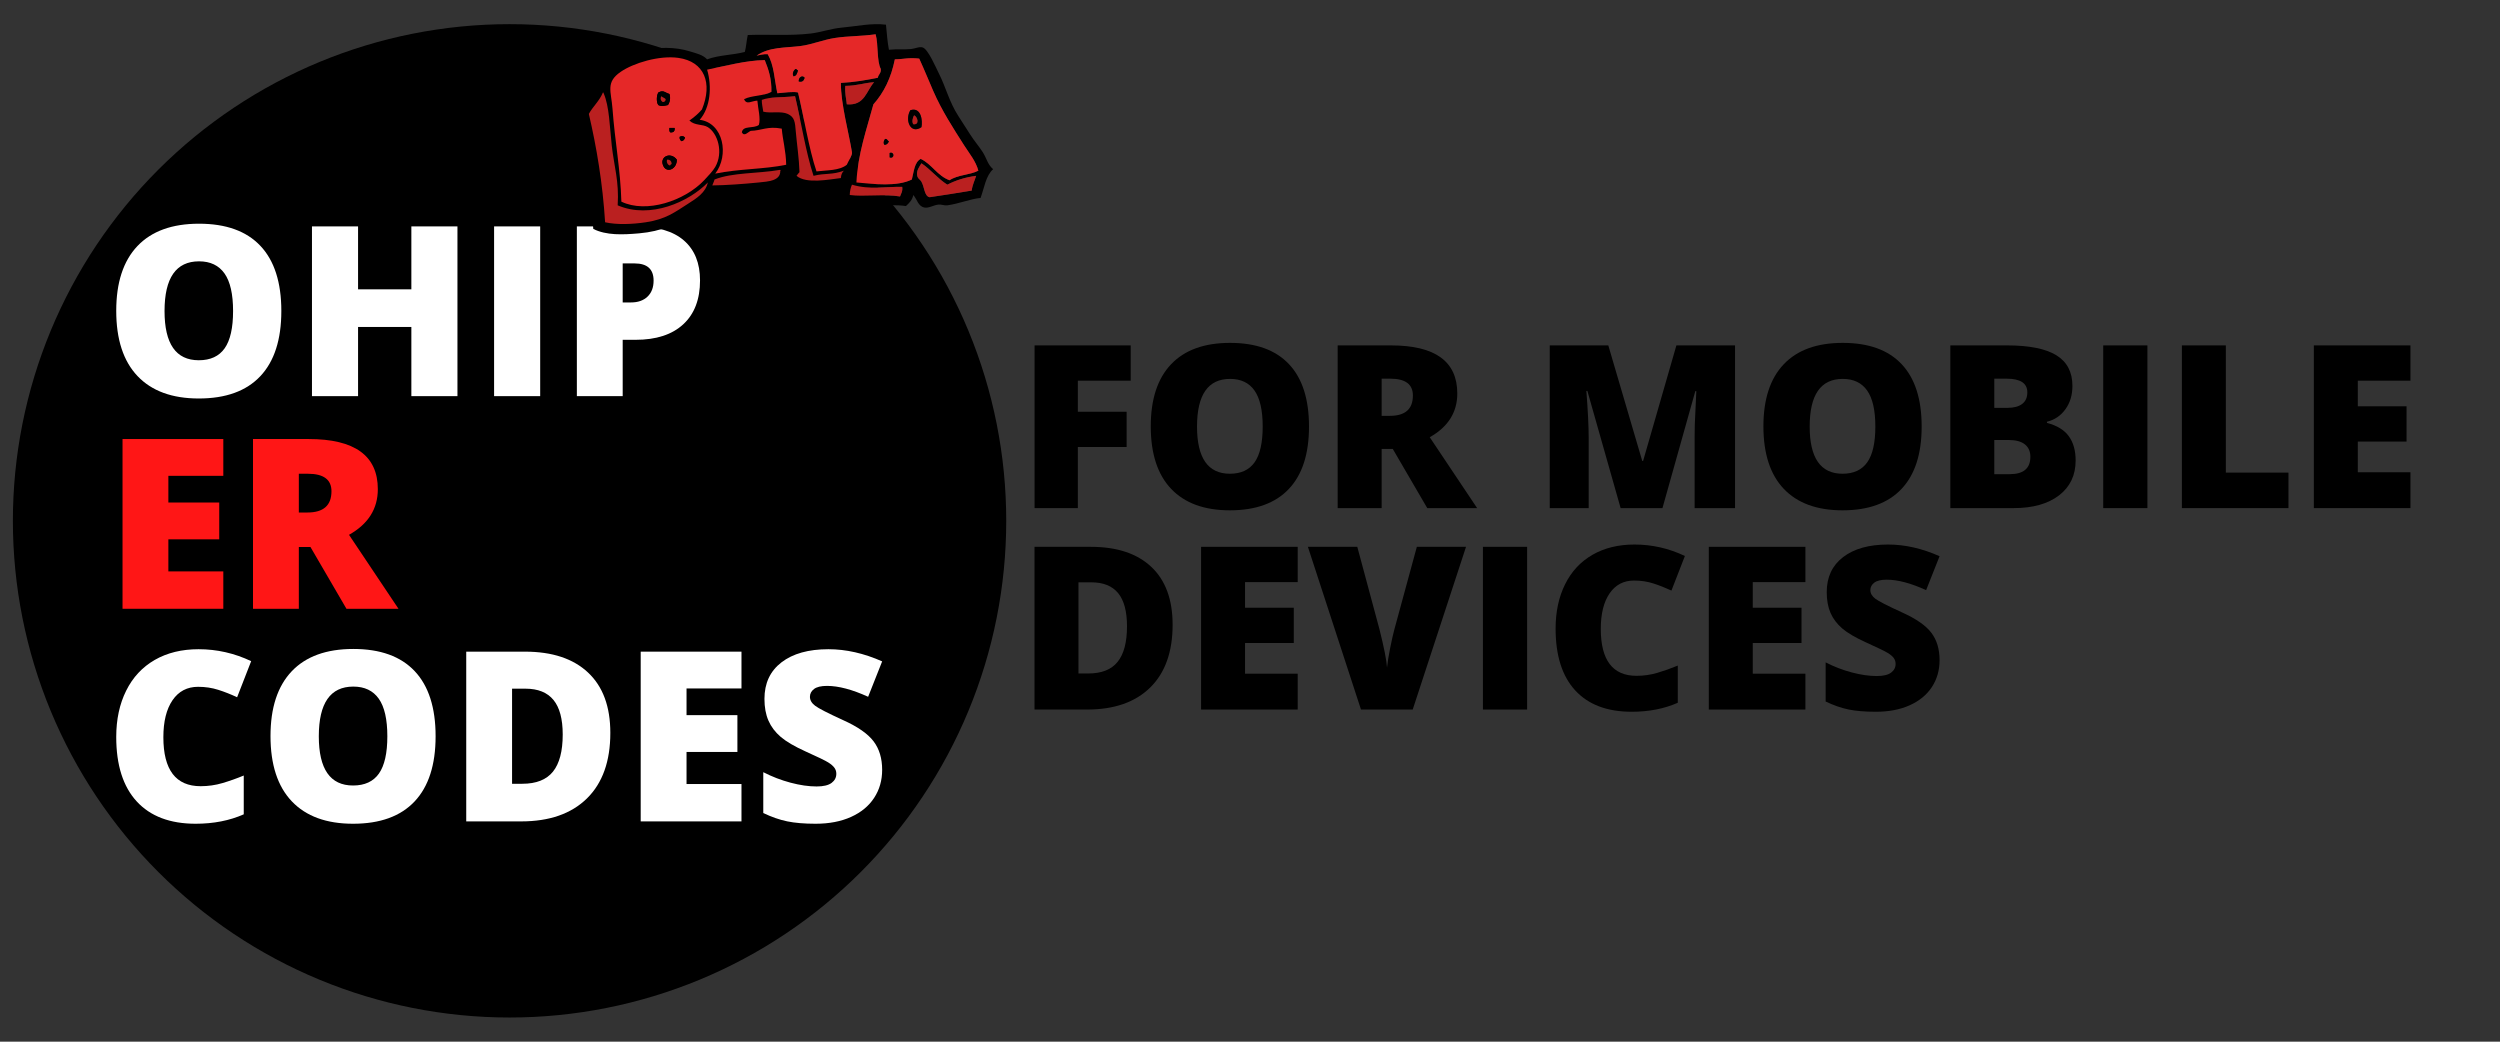 <?xml version="1.0" encoding="UTF-8"?>
<svg xmlns="http://www.w3.org/2000/svg" xmlns:xlink="http://www.w3.org/1999/xlink" width="900pt" height="375pt" viewBox="0 0 900 375" version="1.2">
<rect x="0" y="0" width="900" height="375" fill="#333333" stroke="none"/>
<defs>
<g>
<symbol overflow="visible" id="glyph0-0">
<path style="stroke:none;" d="M 7.281 -61.109 L 42.469 -61.109 L 42.469 0 L 7.281 0 Z M 11.656 -4.344 L 38.078 -4.344 L 38.078 -56.766 L 11.656 -56.766 Z M 11.656 -4.344 "/>
</symbol>
<symbol overflow="visible" id="glyph0-1">
<path style="stroke:none;" d="M 63.781 -30.641 C 63.781 -20.359 61.258 -12.539 56.219 -7.188 C 51.176 -1.832 43.789 0.844 34.062 0.844 C 24.477 0.844 17.129 -1.844 12.016 -7.219 C 6.898 -12.602 4.344 -20.438 4.344 -30.719 C 4.344 -40.895 6.883 -48.664 11.969 -54.031 C 17.062 -59.395 24.457 -62.078 34.156 -62.078 C 43.875 -62.078 51.238 -59.414 56.25 -54.094 C 61.27 -48.77 63.781 -40.953 63.781 -30.641 Z M 21.734 -30.641 C 21.734 -18.828 25.844 -12.922 34.062 -12.922 C 38.25 -12.922 41.352 -14.352 43.375 -17.219 C 45.395 -20.094 46.406 -24.566 46.406 -30.641 C 46.406 -36.742 45.379 -41.25 43.328 -44.156 C 41.273 -47.07 38.219 -48.531 34.156 -48.531 C 25.875 -48.531 21.734 -42.566 21.734 -30.641 Z M 21.734 -30.641 "/>
</symbol>
<symbol overflow="visible" id="glyph0-2">
<path style="stroke:none;" d="M 58.984 0 L 42.391 0 L 42.391 -24.906 L 23.203 -24.906 L 23.203 0 L 6.609 0 L 6.609 -61.109 L 23.203 -61.109 L 23.203 -38.453 L 42.391 -38.453 L 42.391 -61.109 L 58.984 -61.109 Z M 58.984 0 "/>
</symbol>
<symbol overflow="visible" id="glyph0-3">
<path style="stroke:none;" d="M 6.609 0 L 6.609 -61.109 L 23.203 -61.109 L 23.203 0 Z M 6.609 0 "/>
</symbol>
<symbol overflow="visible" id="glyph0-4">
<path style="stroke:none;" d="M 50.953 -41.672 C 50.953 -34.848 48.938 -29.578 44.906 -25.859 C 40.883 -22.141 35.164 -20.281 27.75 -20.281 L 23.109 -20.281 L 23.109 0 L 6.609 0 L 6.609 -61.109 L 27.75 -61.109 C 35.469 -61.109 41.266 -59.422 45.141 -56.047 C 49.016 -52.68 50.953 -47.891 50.953 -41.672 Z M 23.109 -33.734 L 26.125 -33.734 C 28.602 -33.734 30.57 -34.426 32.031 -35.812 C 33.5 -37.207 34.234 -39.133 34.234 -41.594 C 34.234 -45.719 31.945 -47.781 27.375 -47.781 L 23.109 -47.781 Z M 23.109 -33.734 "/>
</symbol>
<symbol overflow="visible" id="glyph0-5">
<path style="stroke:none;" d="M 42.891 0 L 6.609 0 L 6.609 -61.109 L 42.891 -61.109 L 42.891 -47.859 L 23.109 -47.859 L 23.109 -38.25 L 41.422 -38.25 L 41.422 -25 L 23.109 -25 L 23.109 -13.453 L 42.891 -13.453 Z M 42.891 0 "/>
</symbol>
<symbol overflow="visible" id="glyph0-6">
<path style="stroke:none;" d="M 23.109 -22.234 L 23.109 0 L 6.609 0 L 6.609 -61.109 L 26.625 -61.109 C 43.238 -61.109 51.547 -55.094 51.547 -43.062 C 51.547 -35.977 48.086 -30.5 41.172 -26.625 L 58.984 0 L 40.25 0 L 27.297 -22.234 Z M 23.109 -34.656 L 26.203 -34.656 C 31.973 -34.656 34.859 -37.203 34.859 -42.297 C 34.859 -46.504 32.031 -48.609 26.375 -48.609 L 23.109 -48.609 Z M 23.109 -34.656 "/>
</symbol>
<symbol overflow="visible" id="glyph0-7">
<path style="stroke:none;" d=""/>
</symbol>
<symbol overflow="visible" id="glyph0-8">
<path style="stroke:none;" d="M 33.812 -48.453 C 29.883 -48.453 26.816 -46.844 24.609 -43.625 C 22.41 -40.406 21.312 -35.969 21.312 -30.312 C 21.312 -18.551 25.785 -12.672 34.734 -12.672 C 37.441 -12.672 40.062 -13.047 42.594 -13.797 C 45.133 -14.547 47.688 -15.453 50.25 -16.516 L 50.25 -2.547 C 45.145 -0.285 39.375 0.844 32.938 0.844 C 23.719 0.844 16.645 -1.832 11.719 -7.188 C 6.801 -12.539 4.344 -20.273 4.344 -30.391 C 4.344 -36.711 5.535 -42.27 7.922 -47.062 C 10.305 -51.863 13.734 -55.551 18.203 -58.125 C 22.672 -60.695 27.93 -61.984 33.984 -61.984 C 40.586 -61.984 46.898 -60.551 52.922 -57.688 L 47.859 -44.688 C 45.609 -45.75 43.352 -46.641 41.094 -47.359 C 38.832 -48.086 36.406 -48.453 33.812 -48.453 Z M 33.812 -48.453 "/>
</symbol>
<symbol overflow="visible" id="glyph0-9">
<path style="stroke:none;" d="M 58.484 -31.859 C 58.484 -21.648 55.676 -13.785 50.062 -8.266 C 44.445 -2.754 36.551 0 26.375 0 L 6.609 0 L 6.609 -61.109 L 27.75 -61.109 C 37.562 -61.109 45.133 -58.598 50.469 -53.578 C 55.812 -48.566 58.484 -41.328 58.484 -31.859 Z M 41.344 -31.266 C 41.344 -36.867 40.234 -41.02 38.016 -43.719 C 35.797 -46.426 32.43 -47.781 27.922 -47.781 L 23.109 -47.781 L 23.109 -13.547 L 26.797 -13.547 C 31.805 -13.547 35.484 -15 37.828 -17.906 C 40.172 -20.82 41.344 -25.273 41.344 -31.266 Z M 41.344 -31.266 "/>
</symbol>
<symbol overflow="visible" id="glyph0-10">
<path style="stroke:none;" d="M 46.562 -18.562 C 46.562 -14.77 45.598 -11.406 43.672 -8.469 C 41.754 -5.531 38.984 -3.242 35.359 -1.609 C 31.742 0.023 27.492 0.844 22.609 0.844 C 18.547 0.844 15.133 0.555 12.375 -0.016 C 9.613 -0.586 6.742 -1.586 3.766 -3.016 L 3.766 -17.719 C 6.91 -16.102 10.18 -14.844 13.578 -13.938 C 16.984 -13.031 20.109 -12.578 22.953 -12.578 C 25.398 -12.578 27.195 -13 28.344 -13.844 C 29.488 -14.695 30.062 -15.797 30.062 -17.141 C 30.062 -17.973 29.828 -18.703 29.359 -19.328 C 28.898 -19.961 28.16 -20.598 27.141 -21.234 C 26.129 -21.879 23.422 -23.191 19.016 -25.172 C 15.035 -26.973 12.047 -28.723 10.047 -30.422 C 8.055 -32.129 6.582 -34.082 5.625 -36.281 C 4.664 -38.488 4.188 -41.094 4.188 -44.094 C 4.188 -49.727 6.234 -54.117 10.328 -57.266 C 14.422 -60.41 20.051 -61.984 27.219 -61.984 C 33.539 -61.984 39.988 -60.523 46.562 -57.609 L 41.516 -44.859 C 35.797 -47.473 30.863 -48.781 26.719 -48.781 C 24.57 -48.781 23.008 -48.406 22.031 -47.656 C 21.051 -46.906 20.562 -45.973 20.562 -44.859 C 20.562 -43.66 21.18 -42.586 22.422 -41.641 C 23.66 -40.691 27.023 -38.961 32.516 -36.453 C 37.785 -34.078 41.441 -31.531 43.484 -28.812 C 45.535 -26.102 46.562 -22.688 46.562 -18.562 Z M 46.562 -18.562 "/>
</symbol>
<symbol overflow="visible" id="glyph1-0">
<path style="stroke:none;" d="M 6.969 -58.578 L 40.703 -58.578 L 40.703 0 L 6.969 0 Z M 11.172 -4.172 L 36.5 -4.172 L 36.5 -54.406 L 11.172 -54.406 Z M 11.172 -4.172 "/>
</symbol>
<symbol overflow="visible" id="glyph1-1">
<path style="stroke:none;" d="M 21.906 0 L 6.328 0 L 6.328 -58.578 L 40.938 -58.578 L 40.938 -45.875 L 21.906 -45.875 L 21.906 -34.688 L 39.469 -34.688 L 39.469 -22 L 21.906 -22 Z M 21.906 0 "/>
</symbol>
<symbol overflow="visible" id="glyph1-2">
<path style="stroke:none;" d="M 61.141 -29.359 C 61.141 -19.504 58.719 -12.016 53.875 -6.891 C 49.039 -1.766 41.969 0.797 32.656 0.797 C 23.469 0.797 16.422 -1.773 11.516 -6.922 C 6.617 -12.078 4.172 -19.586 4.172 -29.453 C 4.172 -39.191 6.602 -46.629 11.469 -51.766 C 16.344 -56.91 23.43 -59.484 32.734 -59.484 C 42.055 -59.484 49.117 -56.93 53.922 -51.828 C 58.734 -46.734 61.141 -39.242 61.141 -29.359 Z M 20.828 -29.359 C 20.828 -18.035 24.77 -12.375 32.656 -12.375 C 36.656 -12.375 39.625 -13.75 41.562 -16.5 C 43.5 -19.25 44.469 -23.535 44.469 -29.359 C 44.469 -35.211 43.484 -39.535 41.516 -42.328 C 39.555 -45.117 36.629 -46.516 32.734 -46.516 C 24.797 -46.516 20.828 -40.797 20.828 -29.359 Z M 20.828 -29.359 "/>
</symbol>
<symbol overflow="visible" id="glyph1-3">
<path style="stroke:none;" d="M 22.156 -21.312 L 22.156 0 L 6.328 0 L 6.328 -58.578 L 25.516 -58.578 C 41.43 -58.578 49.391 -52.805 49.391 -41.266 C 49.391 -34.484 46.082 -29.234 39.469 -25.516 L 56.531 0 L 38.578 0 L 26.156 -21.312 Z M 22.156 -33.219 L 25.125 -33.219 C 30.645 -33.219 33.406 -35.66 33.406 -40.547 C 33.406 -44.578 30.695 -46.594 25.281 -46.594 L 22.156 -46.594 Z M 22.156 -33.219 "/>
</symbol>
<symbol overflow="visible" id="glyph1-4">
<path style="stroke:none;" d=""/>
</symbol>
<symbol overflow="visible" id="glyph1-5">
<path style="stroke:none;" d="M 31.844 0 L 19.875 -42.188 L 19.516 -42.188 C 20.066 -35 20.344 -29.414 20.344 -25.438 L 20.344 0 L 6.328 0 L 6.328 -58.578 L 27.406 -58.578 L 39.625 -16.984 L 39.938 -16.984 L 51.922 -58.578 L 73.031 -58.578 L 73.031 0 L 58.484 0 L 58.484 -25.688 C 58.484 -27.02 58.504 -28.5 58.547 -30.125 C 58.586 -31.758 58.77 -35.754 59.094 -42.109 L 58.734 -42.109 L 46.906 0 Z M 31.844 0 "/>
</symbol>
<symbol overflow="visible" id="glyph1-6">
<path style="stroke:none;" d="M 6.328 -58.578 L 26.766 -58.578 C 34.723 -58.578 40.629 -57.395 44.484 -55.031 C 48.348 -52.664 50.281 -48.984 50.281 -43.984 C 50.281 -40.703 49.438 -37.898 47.75 -35.578 C 46.07 -33.254 43.859 -31.758 41.109 -31.094 L 41.109 -30.688 C 44.734 -29.727 47.359 -28.125 48.984 -25.875 C 50.617 -23.633 51.438 -20.723 51.438 -17.141 C 51.438 -11.828 49.441 -7.641 45.453 -4.578 C 41.461 -1.523 36.02 0 29.125 0 L 6.328 0 Z M 22.156 -36.094 L 26.922 -36.094 C 29.191 -36.094 30.945 -36.562 32.188 -37.5 C 33.426 -38.438 34.047 -39.828 34.047 -41.672 C 34.047 -44.953 31.562 -46.594 26.594 -46.594 L 22.156 -46.594 Z M 22.156 -24.516 L 22.156 -12.219 L 27.719 -12.219 C 32.664 -12.219 35.141 -14.301 35.141 -18.469 C 35.141 -20.414 34.477 -21.91 33.156 -22.953 C 31.832 -23.992 29.914 -24.516 27.406 -24.516 Z M 22.156 -24.516 "/>
</symbol>
<symbol overflow="visible" id="glyph1-7">
<path style="stroke:none;" d="M 6.328 0 L 6.328 -58.578 L 22.234 -58.578 L 22.234 0 Z M 6.328 0 "/>
</symbol>
<symbol overflow="visible" id="glyph1-8">
<path style="stroke:none;" d="M 6.328 0 L 6.328 -58.578 L 22.156 -58.578 L 22.156 -12.781 L 44.703 -12.781 L 44.703 0 Z M 6.328 0 "/>
</symbol>
<symbol overflow="visible" id="glyph1-9">
<path style="stroke:none;" d="M 41.109 0 L 6.328 0 L 6.328 -58.578 L 41.109 -58.578 L 41.109 -45.875 L 22.156 -45.875 L 22.156 -36.656 L 39.703 -36.656 L 39.703 -23.953 L 22.156 -23.953 L 22.156 -12.906 L 41.109 -12.906 Z M 41.109 0 "/>
</symbol>
<symbol overflow="visible" id="glyph1-10">
<path style="stroke:none;" d="M 56.047 -30.531 C 56.047 -20.75 53.352 -13.211 47.969 -7.922 C 42.594 -2.641 35.031 0 25.281 0 L 6.328 0 L 6.328 -58.578 L 26.594 -58.578 C 36 -58.578 43.258 -56.172 48.375 -51.359 C 53.488 -46.547 56.047 -39.602 56.047 -30.531 Z M 39.625 -29.969 C 39.625 -35.332 38.562 -39.312 36.438 -41.906 C 34.312 -44.5 31.086 -45.797 26.766 -45.797 L 22.156 -45.797 L 22.156 -12.984 L 25.688 -12.984 C 30.488 -12.984 34.008 -14.379 36.25 -17.172 C 38.5 -19.961 39.625 -24.227 39.625 -29.969 Z M 39.625 -29.969 "/>
</symbol>
<symbol overflow="visible" id="glyph1-11">
<path style="stroke:none;" d="M 39.219 -58.578 L 56.922 -58.578 L 37.734 0 L 19.109 0 L 0 -58.578 L 17.781 -58.578 L 25.766 -28.891 C 27.422 -22.285 28.328 -17.691 28.484 -15.109 C 28.672 -16.973 29.047 -19.305 29.609 -22.109 C 30.172 -24.922 30.664 -27.125 31.094 -28.719 Z M 39.219 -58.578 "/>
</symbol>
<symbol overflow="visible" id="glyph1-12">
<path style="stroke:none;" d="M 32.406 -46.438 C 28.645 -46.438 25.707 -44.891 23.594 -41.797 C 21.488 -38.711 20.438 -34.461 20.438 -29.047 C 20.438 -17.773 24.723 -12.141 33.297 -12.141 C 35.879 -12.141 38.383 -12.5 40.812 -13.219 C 43.25 -13.938 45.695 -14.805 48.156 -15.828 L 48.156 -2.438 C 43.27 -0.281 37.738 0.797 31.562 0.797 C 22.727 0.797 15.953 -1.766 11.234 -6.891 C 6.523 -12.016 4.172 -19.426 4.172 -29.125 C 4.172 -35.188 5.312 -40.516 7.594 -45.109 C 9.875 -49.703 13.156 -53.234 17.438 -55.703 C 21.727 -58.172 26.773 -59.406 32.578 -59.406 C 38.898 -59.406 44.945 -58.031 50.719 -55.281 L 45.875 -42.828 C 43.707 -43.836 41.539 -44.691 39.375 -45.391 C 37.219 -46.086 34.895 -46.438 32.406 -46.438 Z M 32.406 -46.438 "/>
</symbol>
<symbol overflow="visible" id="glyph1-13">
<path style="stroke:none;" d="M 44.625 -17.781 C 44.625 -14.156 43.703 -10.93 41.859 -8.109 C 40.016 -5.297 37.359 -3.109 33.891 -1.547 C 30.422 0.016 26.348 0.797 21.672 0.797 C 17.773 0.797 14.504 0.523 11.859 -0.016 C 9.211 -0.566 6.461 -1.523 3.609 -2.891 L 3.609 -16.984 C 6.617 -15.43 9.754 -14.223 13.016 -13.359 C 16.273 -12.492 19.27 -12.062 22 -12.062 C 24.344 -12.062 26.062 -12.469 27.156 -13.281 C 28.25 -14.094 28.797 -15.141 28.797 -16.422 C 28.797 -17.223 28.578 -17.926 28.141 -18.531 C 27.703 -19.133 26.992 -19.738 26.016 -20.344 C 25.047 -20.957 22.453 -22.219 18.234 -24.125 C 14.41 -25.852 11.539 -27.531 9.625 -29.156 C 7.719 -30.789 6.301 -32.66 5.375 -34.766 C 4.457 -36.879 4 -39.379 4 -42.266 C 4 -47.66 5.961 -51.863 9.891 -54.875 C 13.816 -57.895 19.211 -59.406 26.078 -59.406 C 32.141 -59.406 38.32 -58.004 44.625 -55.203 L 39.781 -42.984 C 34.301 -45.492 29.57 -46.75 25.594 -46.75 C 23.539 -46.75 22.047 -46.391 21.109 -45.672 C 20.172 -44.953 19.703 -44.055 19.703 -42.984 C 19.703 -41.836 20.297 -40.812 21.484 -39.906 C 22.68 -39 25.91 -37.344 31.172 -34.938 C 36.211 -32.664 39.711 -30.227 41.672 -27.625 C 43.641 -25.02 44.625 -21.738 44.625 -17.781 Z M 44.625 -17.781 "/>
</symbol>
</g>
<clipPath id="clip1">
  <path d="M 207.691 8.695 L 357.531 8.695 L 357.531 84.352 L 207.691 84.352 Z M 207.691 8.695 "/>
</clipPath>
</defs>
<g id="surface1">
<path style=" stroke:none;fill-rule:nonzero;fill:rgb(0%,0%,0%);fill-opacity:1;" d="M 183.441 8.695 C 180.516 8.695 177.59 8.766 174.668 8.91 C 171.742 9.055 168.828 9.27 165.914 9.555 C 163.004 9.844 160.098 10.203 157.203 10.633 C 154.309 11.059 151.426 11.559 148.559 12.133 C 145.688 12.703 142.832 13.344 139.996 14.055 C 137.156 14.766 134.336 15.547 131.535 16.395 C 128.734 17.246 125.957 18.16 123.203 19.148 C 120.449 20.133 117.719 21.188 115.016 22.305 C 112.312 23.426 109.637 24.613 106.992 25.863 C 104.348 27.113 101.734 28.43 99.152 29.809 C 96.57 31.188 94.027 32.629 91.516 34.133 C 89.008 35.641 86.535 37.203 84.102 38.828 C 81.668 40.457 79.277 42.141 76.926 43.883 C 74.574 45.625 72.27 47.426 70.008 49.281 C 67.746 51.141 65.531 53.051 63.363 55.016 C 61.195 56.98 59.074 58.996 57.008 61.066 C 54.938 63.137 52.922 65.254 50.953 67.422 C 48.988 69.59 47.078 71.805 45.223 74.066 C 43.367 76.328 41.566 78.637 39.824 80.984 C 38.078 83.336 36.395 85.727 34.77 88.16 C 33.145 90.594 31.578 93.066 30.074 95.574 C 28.57 98.086 27.129 100.633 25.75 103.211 C 24.371 105.793 23.055 108.406 21.805 111.051 C 20.551 113.695 19.367 116.371 18.246 119.074 C 17.125 121.777 16.074 124.508 15.09 127.262 C 14.102 130.02 13.184 132.797 12.336 135.598 C 11.484 138.395 10.707 141.215 9.996 144.055 C 9.285 146.895 8.641 149.746 8.07 152.617 C 7.5 155.488 7 158.371 6.57 161.266 C 6.141 164.16 5.785 167.062 5.496 169.973 C 5.211 172.887 4.996 175.805 4.852 178.727 C 4.707 181.648 4.637 184.574 4.637 187.5 C 4.637 190.426 4.707 193.352 4.852 196.273 C 4.996 199.195 5.211 202.113 5.496 205.027 C 5.785 207.938 6.141 210.84 6.57 213.734 C 7 216.629 7.5 219.512 8.07 222.383 C 8.641 225.254 9.285 228.105 9.996 230.945 C 10.707 233.785 11.484 236.605 12.336 239.402 C 13.184 242.203 14.102 244.98 15.09 247.738 C 16.074 250.492 17.125 253.223 18.246 255.926 C 19.367 258.629 20.551 261.305 21.805 263.949 C 23.055 266.594 24.371 269.207 25.75 271.789 C 27.129 274.367 28.57 276.914 30.074 279.422 C 31.578 281.934 33.145 284.406 34.77 286.84 C 36.395 289.27 38.078 291.664 39.824 294.012 C 41.566 296.363 43.367 298.672 45.223 300.934 C 47.078 303.195 48.988 305.41 50.953 307.578 C 52.922 309.746 54.938 311.863 57.008 313.934 C 59.074 316.004 61.195 318.02 63.363 319.984 C 65.531 321.949 67.746 323.859 70.008 325.719 C 72.27 327.574 74.574 329.375 76.926 331.117 C 79.277 332.859 81.668 334.543 84.102 336.172 C 86.535 337.797 89.008 339.359 91.516 340.867 C 94.027 342.371 96.57 343.812 99.152 345.191 C 101.734 346.57 104.348 347.887 106.992 349.137 C 109.637 350.387 112.312 351.574 115.016 352.695 C 117.719 353.812 120.449 354.867 123.203 355.852 C 125.957 356.84 128.734 357.754 131.535 358.605 C 134.336 359.453 137.156 360.234 139.996 360.945 C 142.832 361.656 145.688 362.297 148.559 362.867 C 151.426 363.441 154.309 363.941 157.203 364.367 C 160.098 364.797 163.004 365.156 165.914 365.445 C 168.828 365.73 171.742 365.945 174.668 366.09 C 177.59 366.234 180.516 366.305 183.441 366.305 C 186.367 366.305 189.289 366.234 192.215 366.09 C 195.137 365.945 198.055 365.73 200.965 365.445 C 203.879 365.156 206.781 364.797 209.676 364.367 C 212.57 363.941 215.453 363.441 218.324 362.867 C 221.191 362.297 224.047 361.656 226.887 360.945 C 229.727 360.234 232.543 359.453 235.344 358.605 C 238.145 357.754 240.922 356.84 243.676 355.852 C 246.434 354.867 249.16 353.812 251.867 352.695 C 254.57 351.574 257.242 350.387 259.891 349.137 C 262.535 347.887 265.148 346.57 267.727 345.191 C 270.309 343.812 272.855 342.371 275.363 340.867 C 277.875 339.359 280.344 337.797 282.777 336.172 C 285.211 334.543 287.602 332.859 289.953 331.117 C 292.305 329.375 294.609 327.574 296.871 325.719 C 299.133 323.859 301.352 321.949 303.52 319.984 C 305.688 318.02 307.805 316.004 309.875 313.934 C 311.941 311.863 313.961 309.746 315.926 307.578 C 317.891 305.41 319.801 303.195 321.656 300.934 C 323.516 298.672 325.312 296.363 327.059 294.012 C 328.801 291.664 330.484 289.27 332.109 286.84 C 333.734 284.406 335.301 281.934 336.805 279.422 C 338.309 276.914 339.754 274.367 341.133 271.789 C 342.512 269.207 343.828 266.594 345.078 263.949 C 346.328 261.305 347.516 258.629 348.633 255.926 C 349.754 253.223 350.805 250.492 351.793 247.738 C 352.777 244.98 353.695 242.203 354.547 239.402 C 355.395 236.605 356.176 233.785 356.887 230.945 C 357.598 228.105 358.238 225.254 358.809 222.383 C 359.379 219.512 359.879 216.629 360.309 213.734 C 360.738 210.84 361.098 207.938 361.383 205.027 C 361.672 202.113 361.887 199.195 362.027 196.273 C 362.172 193.352 362.246 190.426 362.246 187.5 C 362.246 184.574 362.172 181.648 362.027 178.727 C 361.887 175.805 361.672 172.887 361.383 169.973 C 361.098 167.062 360.738 164.16 360.309 161.266 C 359.879 158.371 359.379 155.488 358.809 152.617 C 358.238 149.746 357.598 146.895 356.887 144.055 C 356.176 141.215 355.395 138.395 354.547 135.598 C 353.695 132.797 352.777 130.02 351.793 127.262 C 350.805 124.508 349.754 121.777 348.633 119.074 C 347.516 116.371 346.328 113.695 345.078 111.051 C 343.828 108.406 342.512 105.793 341.133 103.211 C 339.754 100.633 338.309 98.086 336.805 95.574 C 335.301 93.066 333.734 90.594 332.109 88.16 C 330.484 85.727 328.801 83.336 327.059 80.984 C 325.312 78.637 323.516 76.328 321.656 74.066 C 319.801 71.805 317.891 69.59 315.926 67.422 C 313.961 65.254 311.941 63.137 309.875 61.066 C 307.805 58.996 305.688 56.98 303.52 55.016 C 301.352 53.051 299.133 51.141 296.871 49.281 C 294.609 47.426 292.305 45.625 289.953 43.883 C 287.602 42.141 285.211 40.457 282.777 38.828 C 280.344 37.203 277.875 35.641 275.363 34.133 C 272.855 32.629 270.309 31.188 267.727 29.809 C 265.148 28.43 262.535 27.113 259.891 25.863 C 257.242 24.613 254.57 23.426 251.867 22.305 C 249.16 21.188 246.434 20.133 243.676 19.148 C 240.922 18.16 238.145 17.246 235.344 16.395 C 232.543 15.547 229.727 14.766 226.887 14.055 C 224.047 13.344 221.191 12.703 218.324 12.133 C 215.453 11.559 212.57 11.059 209.676 10.633 C 206.781 10.203 203.879 9.844 200.965 9.555 C 198.055 9.27 195.137 9.055 192.215 8.91 C 189.289 8.766 186.367 8.695 183.441 8.695 Z M 183.441 8.695 "/>
<g style="fill:rgb(100%,100%,100%);fill-opacity:1;">
  <use xlink:href="#glyph0-1" x="37.5" y="142.612"/>
</g>
<g style="fill:rgb(100%,100%,100%);fill-opacity:1;">
  <use xlink:href="#glyph0-2" x="105.699" y="142.612"/>
</g>
<g style="fill:rgb(100%,100%,100%);fill-opacity:1;">
  <use xlink:href="#glyph0-3" x="171.265" y="142.612"/>
</g>
<g style="fill:rgb(100%,100%,100%);fill-opacity:1;">
  <use xlink:href="#glyph0-4" x="201.06" y="142.612"/>
</g>
<g style="fill:rgb(100%,8.629%,8.629%);fill-opacity:1;">
  <use xlink:href="#glyph0-5" x="37.5" y="219.158"/>
</g>
<g style="fill:rgb(100%,8.629%,8.629%);fill-opacity:1;">
  <use xlink:href="#glyph0-6" x="84.47" y="219.158"/>
</g>
<g style="fill:rgb(100%,8.629%,8.629%);fill-opacity:1;">
  <use xlink:href="#glyph0-7" x="142.374" y="219.158"/>
</g>
<g style="fill:rgb(100%,100%,100%);fill-opacity:1;">
  <use xlink:href="#glyph0-8" x="37.5" y="295.704"/>
</g>
<g style="fill:rgb(100%,100%,100%);fill-opacity:1;">
  <use xlink:href="#glyph0-1" x="93.037" y="295.704"/>
</g>
<g style="fill:rgb(100%,100%,100%);fill-opacity:1;">
  <use xlink:href="#glyph0-9" x="161.235" y="295.704"/>
</g>
<g style="fill:rgb(100%,100%,100%);fill-opacity:1;">
  <use xlink:href="#glyph0-5" x="224.043" y="295.704"/>
</g>
<g style="fill:rgb(100%,100%,100%);fill-opacity:1;">
  <use xlink:href="#glyph0-10" x="271.014" y="295.704"/>
</g>
<g clip-path="url(#clip1)" clip-rule="nonzero">
<path style=" stroke:none;fill-rule:evenodd;fill:rgb(0%,0%,0%);fill-opacity:1;" d="M 305.91 70.199 C 310.867 70.918 318.527 69.758 324.004 70.73 C 324.375 69.684 325.016 68.91 324.801 67.281 C 319.223 67.105 313.18 68.426 306.707 66.484 C 306.25 67.531 305.945 68.73 305.91 70.199 Z M 257.219 64.625 C 257.055 65.438 256.652 66.012 256.422 66.75 C 261.074 66.711 267.66 66.246 273.184 65.688 C 276.547 65.348 281.074 65.105 280.898 61.441 C 281.18 61.426 281.109 61.102 280.633 61.176 C 272.777 62.52 263.629 62.07 257.219 64.625 Z M 330.125 62.766 C 330.254 64.379 331.184 64.473 331.719 65.422 C 332.824 67.367 332.754 70.613 334.648 70.996 C 339.41 70.324 344.152 69.531 349.812 68.609 C 350.059 66.555 350.875 65.066 351.41 63.301 C 347.414 63.824 344.012 64.941 341.035 66.484 C 337.559 64.289 335.113 61.062 331.719 58.785 C 330.949 60.012 330.008 61.348 330.125 62.766 Z M 274.246 35.961 C 274.211 37.207 274.527 38.594 274.781 40.207 C 277.492 40.891 281.133 39.895 283.562 41.004 C 286.109 42.168 286.199 43.957 286.488 47.375 C 286.859 51.781 287.668 57.016 287.816 61.973 C 287.449 62.402 287.066 62.812 286.75 63.301 C 290.289 66.301 298.516 64.59 302.719 64.098 C 302.766 62.902 303.18 62.078 303.781 61.441 C 299.578 63.043 297.062 62.23 292.871 63.301 C 290.066 54.715 288.453 44.059 286.223 34.633 C 281.156 35.195 277.422 34.781 274.246 35.961 Z M 211.984 41.004 C 214.805 53.141 216.953 65.953 217.84 80.02 C 222.078 80.973 227.594 80.746 232.473 80.02 C 239.688 78.945 242.996 76.344 247.641 73.387 C 250.922 71.293 253.996 69.348 254.824 65.688 C 248.027 72.656 234.133 78.977 222.363 73.918 C 222.934 65.316 221.02 59.598 220.234 52.418 C 219.492 45.641 219.359 38.234 217.309 33.57 C 217.293 33.41 217.266 33.258 217.043 33.309 C 215.816 36.332 213.496 38.266 211.984 41.004 Z M 304.312 30.918 C 304.086 33.531 304.629 35.383 304.848 37.555 C 311.359 38.121 311.852 32.688 314.691 29.59 C 310.645 29.887 308.754 30.867 304.312 30.918 Z M 254.559 25.078 C 256.367 31.188 255.754 38.715 251.898 43.125 C 260.473 44.273 262.566 55.891 257.484 62.504 C 266.039 60.742 274.898 60.977 283.027 59.316 C 282.938 54.238 281.785 50.492 281.434 46.312 C 276.328 45.32 274.09 47.031 270.258 47.105 C 269.227 47.559 267.945 49.297 267.062 47.641 C 267.473 45.062 271.191 46.422 273.184 44.984 C 273.91 42.723 272.879 39.125 272.652 36.227 C 270.629 36.273 268.766 37.941 267.863 35.695 C 270.625 34.293 275.098 34.594 277.707 33.043 C 277.801 28.453 276.758 25.211 275.312 21.629 C 268.406 21.758 261.145 23.754 254.559 25.078 Z M 322.141 21.363 C 320.816 28.004 318.199 33.352 314.426 37.555 C 311.973 46.629 308.816 55.434 308.305 65.688 C 314.641 66.273 322.938 67.262 328.262 64.625 C 329 61.824 329.148 58.434 331.453 57.195 C 335.527 59.148 337.418 63.277 341.832 64.891 C 344.898 62.855 349.156 63.047 352.207 61.441 C 351.312 58.043 348.984 55.289 347.152 52.418 C 343.035 45.961 339.07 39.848 335.977 32.777 C 334.328 29.004 332.734 25.035 330.922 21.098 C 326.867 20.652 325.41 21.332 322.141 21.363 Z M 252.695 39.41 C 256.602 29.949 253.641 22.152 244.18 20.832 C 237.316 19.875 228.016 22.695 223.426 25.875 C 217.953 29.664 220.039 32.844 220.5 39.145 C 221.363 50.945 223.363 61 223.695 72.59 C 232.711 76.941 246.484 72.297 253.492 64.891 C 254.773 63.539 256.691 61.5 257.484 60.113 C 260.523 54.801 258.355 47.961 254.824 45.781 C 252.93 44.609 250.199 45.316 248.172 43.395 C 249.855 42.238 251.379 40.93 252.695 39.41 Z M 300.59 13.664 C 296.273 14.32 292.219 16.078 288.086 16.586 C 282.609 17.25 276.844 16.883 272.387 20.035 C 273.648 19.793 274.797 19.43 276.375 19.504 C 278.68 23.531 278.734 28.254 279.836 33.57 C 282.238 33.352 285.812 32.871 287.285 33.309 C 289.293 41.586 291.227 53.707 293.938 61.707 C 297.594 61.246 302.25 61.469 304.848 59.316 C 305.43 57.918 306.887 55.934 306.707 54.805 C 305.629 48.027 302.68 37.43 302.719 29.855 C 307.512 29.594 311.809 28.84 316.02 27.996 C 316.199 26.762 317.266 26.406 317.086 24.812 C 315.598 22.066 316.254 16.004 315.223 12.34 C 309.859 13.105 305.539 12.91 300.59 13.664 Z M 318.949 8.891 C 319.262 11.938 319.465 15.098 320.012 17.91 C 323.414 17.59 325.262 17.902 327.996 17.648 C 329.461 17.508 331.055 16.645 332.254 17.117 C 334.199 17.879 336.906 24.289 338.105 26.672 C 340.445 31.312 341.773 36.793 345.023 41.801 C 346.527 44.117 347.941 46.301 349.281 48.438 C 350.762 50.793 352.512 52.762 353.805 54.805 C 355.242 57.078 355.512 59.195 357.531 60.91 C 354.887 63.23 354.34 67.637 353.008 71.262 C 349.512 71.562 345.137 73.371 341.035 73.918 C 339.914 74.062 338.883 73.531 337.84 73.648 C 336 73.855 334.336 75.027 332.785 74.711 C 330.488 74.242 330.23 71.867 328.793 70.199 C 328.426 72.043 327.289 73.121 326.133 74.18 C 319.398 73.121 308.871 75.418 301.652 72.59 C 301.629 71.062 301.598 69.523 301.918 68.344 C 296.77 67.75 289.492 69.844 285.156 66.75 C 283.406 68.691 281.555 68.188 277.973 68.609 C 275.301 68.922 272.453 70.031 269.457 70.199 C 265.836 70.406 261.117 69.441 257.484 70.465 C 256.238 70.816 255.676 72.43 254.559 73.387 C 253.309 74.453 250.824 75.527 248.969 76.836 C 243.426 80.75 238.324 83.277 230.078 84.004 C 224.223 84.516 218.281 84.789 213.582 82.41 C 212.762 72.176 211.785 60.133 209.59 49.496 C 209.016 46.703 207.422 42.582 207.727 40.473 C 208.094 37.957 211.926 34.668 213.582 31.98 C 217.949 24.883 221.484 21.258 230.875 18.441 C 236.621 16.723 243.367 16.938 248.172 18.441 C 250.812 19.27 252.926 19.656 254.559 21.363 C 258.949 19.762 263.516 19.887 268.129 18.707 C 268.652 16.848 268.676 15.039 269.191 12.602 C 276.676 12.328 284.246 12.949 291.809 12.074 C 295.465 11.648 299.105 10.301 302.984 9.949 C 308.414 9.461 313.785 8.223 318.949 8.891 "/>
</g>
<path style=" stroke:none;fill-rule:evenodd;fill:rgb(89.799%,15.689%,15.689%);fill-opacity:1;" d="M 287.551 29.324 C 289.039 29.66 289.379 28.848 289.68 27.996 C 288.809 26.887 287.418 27.895 287.551 29.324 Z M 285.688 27.469 C 286.797 27.336 286.969 26.266 287.285 25.344 C 286.906 25.281 286.836 24.906 286.488 24.812 C 285.754 25.176 285.043 26.562 285.688 27.469 Z M 315.223 12.34 C 316.254 16.004 315.598 22.066 317.086 24.812 C 317.266 26.406 316.199 26.762 316.02 27.996 C 311.809 28.84 307.512 29.594 302.719 29.855 C 302.68 37.43 305.629 48.027 306.707 54.805 C 306.887 55.934 305.43 57.918 304.848 59.316 C 302.25 61.469 297.594 61.246 293.938 61.707 C 291.227 53.707 289.293 41.586 287.285 33.309 C 285.812 32.871 282.238 33.352 279.836 33.57 C 278.734 28.254 278.68 23.531 276.375 19.504 C 274.797 19.43 273.648 19.793 272.387 20.035 C 276.844 16.883 282.609 17.25 288.086 16.586 C 292.219 16.078 296.273 14.32 300.59 13.664 C 305.539 12.91 309.859 13.105 315.223 12.34 "/>
<path style=" stroke:none;fill-rule:evenodd;fill:rgb(89.799%,15.689%,15.689%);fill-opacity:1;" d="M 238.859 59.848 C 240.148 62.402 243.723 60.84 243.648 57.461 C 241.363 54.453 237.152 56.477 238.859 59.848 Z M 244.711 49.23 C 244.504 50.148 245.008 50.352 245.246 50.824 C 246.016 50.707 246.457 50.262 246.574 49.496 C 246.062 48.957 245.504 48.879 244.711 49.23 Z M 241.254 47.641 C 242.457 47.777 242.992 47.246 242.852 46.047 C 242.23 46.047 241.609 46.047 240.988 46.047 C 240.953 46.699 240.949 47.324 241.254 47.641 Z M 236.996 33.309 C 236.344 34.418 236.223 36.73 236.996 37.816 C 238.309 38.43 238.945 38.098 240.457 37.816 C 241.133 36.824 241.492 35.281 240.988 33.836 C 239.367 33.363 238.875 32.285 236.996 33.309 Z M 248.172 43.395 C 250.199 45.316 252.93 44.609 254.824 45.781 C 258.355 47.961 260.523 54.801 257.484 60.113 C 256.691 61.5 254.773 63.539 253.492 64.891 C 246.484 72.297 232.711 76.941 223.695 72.59 C 223.363 61 221.363 50.945 220.5 39.145 C 220.039 32.844 217.953 29.664 223.426 25.875 C 228.016 22.695 237.316 19.875 244.18 20.832 C 253.641 22.152 256.602 29.949 252.695 39.41 C 251.379 40.93 249.855 42.238 248.172 43.395 "/>
<path style=" stroke:none;fill-rule:evenodd;fill:rgb(89.799%,15.689%,15.689%);fill-opacity:1;" d="M 320.277 56.664 C 322.066 57.273 322.066 54.461 320.277 55.07 C 320.277 55.602 320.277 56.133 320.277 56.664 Z M 318.418 52.152 C 319.344 52.105 319.754 51.539 320.012 50.824 C 319.387 50.742 319.52 49.902 318.684 50.027 C 318.207 50.387 317.859 51.562 318.418 52.152 Z M 327.73 39.676 C 325.641 43.176 327.766 48.52 331.719 45.781 C 332.203 43.453 331.613 38.418 327.73 39.676 Z M 330.922 21.098 C 332.734 25.035 334.328 29.004 335.977 32.777 C 339.07 39.848 343.035 45.961 347.152 52.418 C 348.984 55.289 351.312 58.043 352.207 61.441 C 349.156 63.047 344.898 62.855 341.832 64.891 C 337.418 63.277 335.527 59.148 331.453 57.195 C 329.148 58.434 329 61.824 328.262 64.625 C 322.938 67.262 314.641 66.273 308.305 65.688 C 308.816 55.434 311.973 46.629 314.426 37.555 C 318.199 33.352 320.816 28.004 322.141 21.363 C 325.41 21.332 326.867 20.652 330.922 21.098 "/>
<path style=" stroke:none;fill-rule:evenodd;fill:rgb(89.799%,15.689%,15.689%);fill-opacity:1;" d="M 275.312 21.629 C 276.758 25.211 277.801 28.453 277.707 33.043 C 275.098 34.594 270.625 34.293 267.863 35.695 C 268.766 37.941 270.629 36.273 272.652 36.227 C 272.879 39.125 273.91 42.723 273.184 44.984 C 271.191 46.422 267.473 45.062 267.062 47.641 C 267.945 49.297 269.227 47.559 270.258 47.105 C 274.09 47.031 276.328 45.32 281.434 46.312 C 281.785 50.492 282.938 54.238 283.027 59.316 C 274.898 60.977 266.039 60.742 257.484 62.504 C 262.566 55.891 260.473 44.273 251.898 43.125 C 255.754 38.715 256.367 31.188 254.559 25.078 C 261.145 23.754 268.406 21.758 275.312 21.629 "/>
<path style=" stroke:none;fill-rule:evenodd;fill:rgb(0%,0%,0%);fill-opacity:1;" d="M 286.488 24.812 C 286.836 24.906 286.906 25.281 287.285 25.344 C 286.969 26.266 286.797 27.336 285.688 27.469 C 285.043 26.562 285.754 25.176 286.488 24.812 "/>
<path style=" stroke:none;fill-rule:evenodd;fill:rgb(0%,0%,0%);fill-opacity:1;" d="M 289.68 27.996 C 289.379 28.848 289.039 29.66 287.551 29.324 C 287.418 27.895 288.809 26.887 289.68 27.996 "/>
<path style=" stroke:none;fill-rule:evenodd;fill:rgb(72.939%,12.549%,12.549%);fill-opacity:1;" d="M 314.691 29.59 C 311.852 32.688 311.359 38.121 304.848 37.555 C 304.629 35.383 304.086 33.531 304.312 30.918 C 308.754 30.867 310.645 29.887 314.691 29.59 "/>
<path style=" stroke:none;fill-rule:evenodd;fill:rgb(0%,0%,0%);fill-opacity:1;" d="M 238.594 36.758 C 239.27 36.727 239.625 36.371 239.656 35.695 C 239.258 35.211 238.508 35.07 238.059 34.633 C 237.598 35.523 237.902 36.328 238.594 36.758 Z M 240.988 33.836 C 241.492 35.281 241.133 36.824 240.457 37.816 C 238.945 38.098 238.309 38.43 236.996 37.816 C 236.223 36.73 236.344 34.418 236.996 33.309 C 238.875 32.285 239.367 33.363 240.988 33.836 "/>
<path style=" stroke:none;fill-rule:evenodd;fill:rgb(72.939%,12.549%,12.549%);fill-opacity:1;" d="M 217.043 33.309 C 217.266 33.258 217.293 33.41 217.309 33.57 C 219.359 38.234 219.492 45.641 220.234 52.418 C 221.02 59.598 222.934 65.316 222.363 73.918 C 234.133 78.977 248.027 72.656 254.824 65.688 C 253.996 69.348 250.922 71.293 247.641 73.387 C 242.996 76.344 239.688 78.945 232.473 80.02 C 227.594 80.746 222.078 80.973 217.84 80.02 C 216.953 65.953 214.805 53.141 211.984 41.004 C 213.496 38.266 215.816 36.332 217.043 33.309 "/>
<path style=" stroke:none;fill-rule:evenodd;fill:rgb(72.939%,12.549%,12.549%);fill-opacity:1;" d="M 238.059 34.633 C 238.508 35.07 239.258 35.211 239.656 35.695 C 239.625 36.371 239.27 36.727 238.594 36.758 C 237.902 36.328 237.598 35.523 238.059 34.633 "/>
<path style=" stroke:none;fill-rule:evenodd;fill:rgb(72.939%,12.549%,12.549%);fill-opacity:1;" d="M 286.223 34.633 C 288.453 44.059 290.066 54.715 292.871 63.301 C 297.062 62.23 299.578 63.043 303.781 61.441 C 303.18 62.078 302.766 62.902 302.719 64.098 C 298.516 64.59 290.289 66.301 286.75 63.301 C 287.066 62.812 287.449 62.402 287.816 61.973 C 287.668 57.016 286.859 51.781 286.488 47.375 C 286.199 43.957 286.109 42.168 283.562 41.004 C 281.133 39.895 277.492 40.891 274.781 40.207 C 274.527 38.594 274.211 37.207 274.246 35.961 C 277.422 34.781 281.156 35.195 286.223 34.633 "/>
<path style=" stroke:none;fill-rule:evenodd;fill:rgb(0%,0%,0%);fill-opacity:1;" d="M 328.793 44.719 C 331.195 45.047 330.289 41.902 329.059 41.535 C 328.652 42.223 328.152 43.816 328.793 44.719 Z M 331.719 45.781 C 327.766 48.52 325.641 43.176 327.73 39.676 C 331.613 38.418 332.203 43.453 331.719 45.781 "/>
<path style=" stroke:none;fill-rule:evenodd;fill:rgb(72.939%,12.549%,12.549%);fill-opacity:1;" d="M 329.059 41.535 C 330.289 41.902 331.195 45.047 328.793 44.719 C 328.152 43.816 328.652 42.223 329.059 41.535 "/>
<path style=" stroke:none;fill-rule:evenodd;fill:rgb(0%,0%,0%);fill-opacity:1;" d="M 240.988 46.047 C 241.609 46.047 242.23 46.047 242.852 46.047 C 242.992 47.246 242.457 47.777 241.254 47.641 C 240.949 47.324 240.953 46.699 240.988 46.047 "/>
<path style=" stroke:none;fill-rule:evenodd;fill:rgb(0%,0%,0%);fill-opacity:1;" d="M 246.574 49.496 C 246.457 50.262 246.016 50.707 245.246 50.824 C 245.008 50.352 244.504 50.148 244.711 49.23 C 245.504 48.879 246.062 48.957 246.574 49.496 "/>
<path style=" stroke:none;fill-rule:evenodd;fill:rgb(0%,0%,0%);fill-opacity:1;" d="M 318.684 50.027 C 319.52 49.902 319.387 50.742 320.012 50.824 C 319.754 51.539 319.344 52.105 318.418 52.152 C 317.859 51.562 318.207 50.387 318.684 50.027 "/>
<path style=" stroke:none;fill-rule:evenodd;fill:rgb(0%,0%,0%);fill-opacity:1;" d="M 320.277 55.07 C 322.066 54.461 322.066 57.273 320.277 56.664 C 320.277 56.133 320.277 55.602 320.277 55.07 "/>
<path style=" stroke:none;fill-rule:evenodd;fill:rgb(0%,0%,0%);fill-opacity:1;" d="M 241.254 59.582 C 241.309 59.285 241.547 59.168 241.785 59.051 C 241.773 58.004 241.242 57.473 240.188 57.461 C 239.789 58.051 240.285 59.527 241.254 59.582 Z M 243.648 57.461 C 243.723 60.84 240.148 62.402 238.859 59.848 C 237.152 56.477 241.363 54.453 243.648 57.461 "/>
<path style=" stroke:none;fill-rule:evenodd;fill:rgb(72.939%,12.549%,12.549%);fill-opacity:1;" d="M 240.188 57.461 C 241.242 57.473 241.773 58.004 241.785 59.051 C 241.547 59.168 241.309 59.285 241.254 59.582 C 240.285 59.527 239.789 58.051 240.188 57.461 "/>
<path style=" stroke:none;fill-rule:evenodd;fill:rgb(72.939%,12.549%,12.549%);fill-opacity:1;" d="M 331.719 58.785 C 335.113 61.062 337.559 64.289 341.035 66.484 C 344.012 64.941 347.414 63.824 351.41 63.301 C 350.875 65.066 350.059 66.555 349.812 68.609 C 344.152 69.531 339.41 70.324 334.648 70.996 C 332.754 70.613 332.824 67.367 331.719 65.422 C 331.184 64.473 330.254 64.379 330.125 62.766 C 330.008 61.348 330.949 60.012 331.719 58.785 "/>
<path style=" stroke:none;fill-rule:evenodd;fill:rgb(72.939%,12.549%,12.549%);fill-opacity:1;" d="M 280.633 61.176 C 281.109 61.102 281.18 61.426 280.898 61.441 C 281.074 65.105 276.547 65.348 273.184 65.688 C 267.66 66.246 261.074 66.711 256.422 66.75 C 256.652 66.012 257.055 65.438 257.219 64.625 C 263.629 62.07 272.777 62.52 280.633 61.176 "/>
<path style=" stroke:none;fill-rule:evenodd;fill:rgb(72.939%,12.549%,12.549%);fill-opacity:1;" d="M 306.707 66.484 C 313.18 68.426 319.223 67.105 324.801 67.281 C 325.016 68.91 324.375 69.684 324.004 70.73 C 318.527 69.758 310.867 70.918 305.91 70.199 C 305.945 68.73 306.25 67.531 306.707 66.484 "/>
<g style="fill:rgb(0%,0%,0%);fill-opacity:1;">
  <use xlink:href="#glyph1-1" x="366.119" y="182.92"/>
</g>
<g style="fill:rgb(0%,0%,0%);fill-opacity:1;">
  <use xlink:href="#glyph1-2" x="410.101" y="182.92"/>
</g>
<g style="fill:rgb(0%,0%,0%);fill-opacity:1;">
  <use xlink:href="#glyph1-3" x="475.235" y="182.92"/>
</g>
<g style="fill:rgb(0%,0%,0%);fill-opacity:1;">
  <use xlink:href="#glyph1-4" x="530.514" y="182.92"/>
</g>
<g style="fill:rgb(0%,0%,0%);fill-opacity:1;">
  <use xlink:href="#glyph1-5" x="551.581" y="182.92"/>
</g>
<g style="fill:rgb(0%,0%,0%);fill-opacity:1;">
  <use xlink:href="#glyph1-2" x="630.657" y="182.92"/>
</g>
<g style="fill:rgb(0%,0%,0%);fill-opacity:1;">
  <use xlink:href="#glyph1-6" x="695.791" y="182.92"/>
</g>
<g style="fill:rgb(0%,0%,0%);fill-opacity:1;">
  <use xlink:href="#glyph1-7" x="750.83" y="182.92"/>
</g>
<g style="fill:rgb(0%,0%,0%);fill-opacity:1;">
  <use xlink:href="#glyph1-8" x="779.147" y="182.92"/>
</g>
<g style="fill:rgb(0%,0%,0%);fill-opacity:1;">
  <use xlink:href="#glyph1-9" x="826.655" y="182.92"/>
</g>
<g style="fill:rgb(0%,0%,0%);fill-opacity:1;">
  <use xlink:href="#glyph1-4" x="871.432" y="182.92"/>
</g>
<g style="fill:rgb(0%,0%,0%);fill-opacity:1;">
  <use xlink:href="#glyph1-10" x="366.095" y="255.436"/>
</g>
<g style="fill:rgb(0%,0%,0%);fill-opacity:1;">
  <use xlink:href="#glyph1-9" x="426.061" y="255.436"/>
</g>
<g style="fill:rgb(0%,0%,0%);fill-opacity:1;">
  <use xlink:href="#glyph1-11" x="470.844" y="255.436"/>
</g>
<g style="fill:rgb(0%,0%,0%);fill-opacity:1;">
  <use xlink:href="#glyph1-7" x="527.526" y="255.436"/>
</g>
<g style="fill:rgb(0%,0%,0%);fill-opacity:1;">
  <use xlink:href="#glyph1-12" x="555.844" y="255.436"/>
</g>
<g style="fill:rgb(0%,0%,0%);fill-opacity:1;">
  <use xlink:href="#glyph1-9" x="608.839" y="255.436"/>
</g>
<g style="fill:rgb(0%,0%,0%);fill-opacity:1;">
  <use xlink:href="#glyph1-13" x="653.622" y="255.436"/>
</g>
</g>
</svg>
